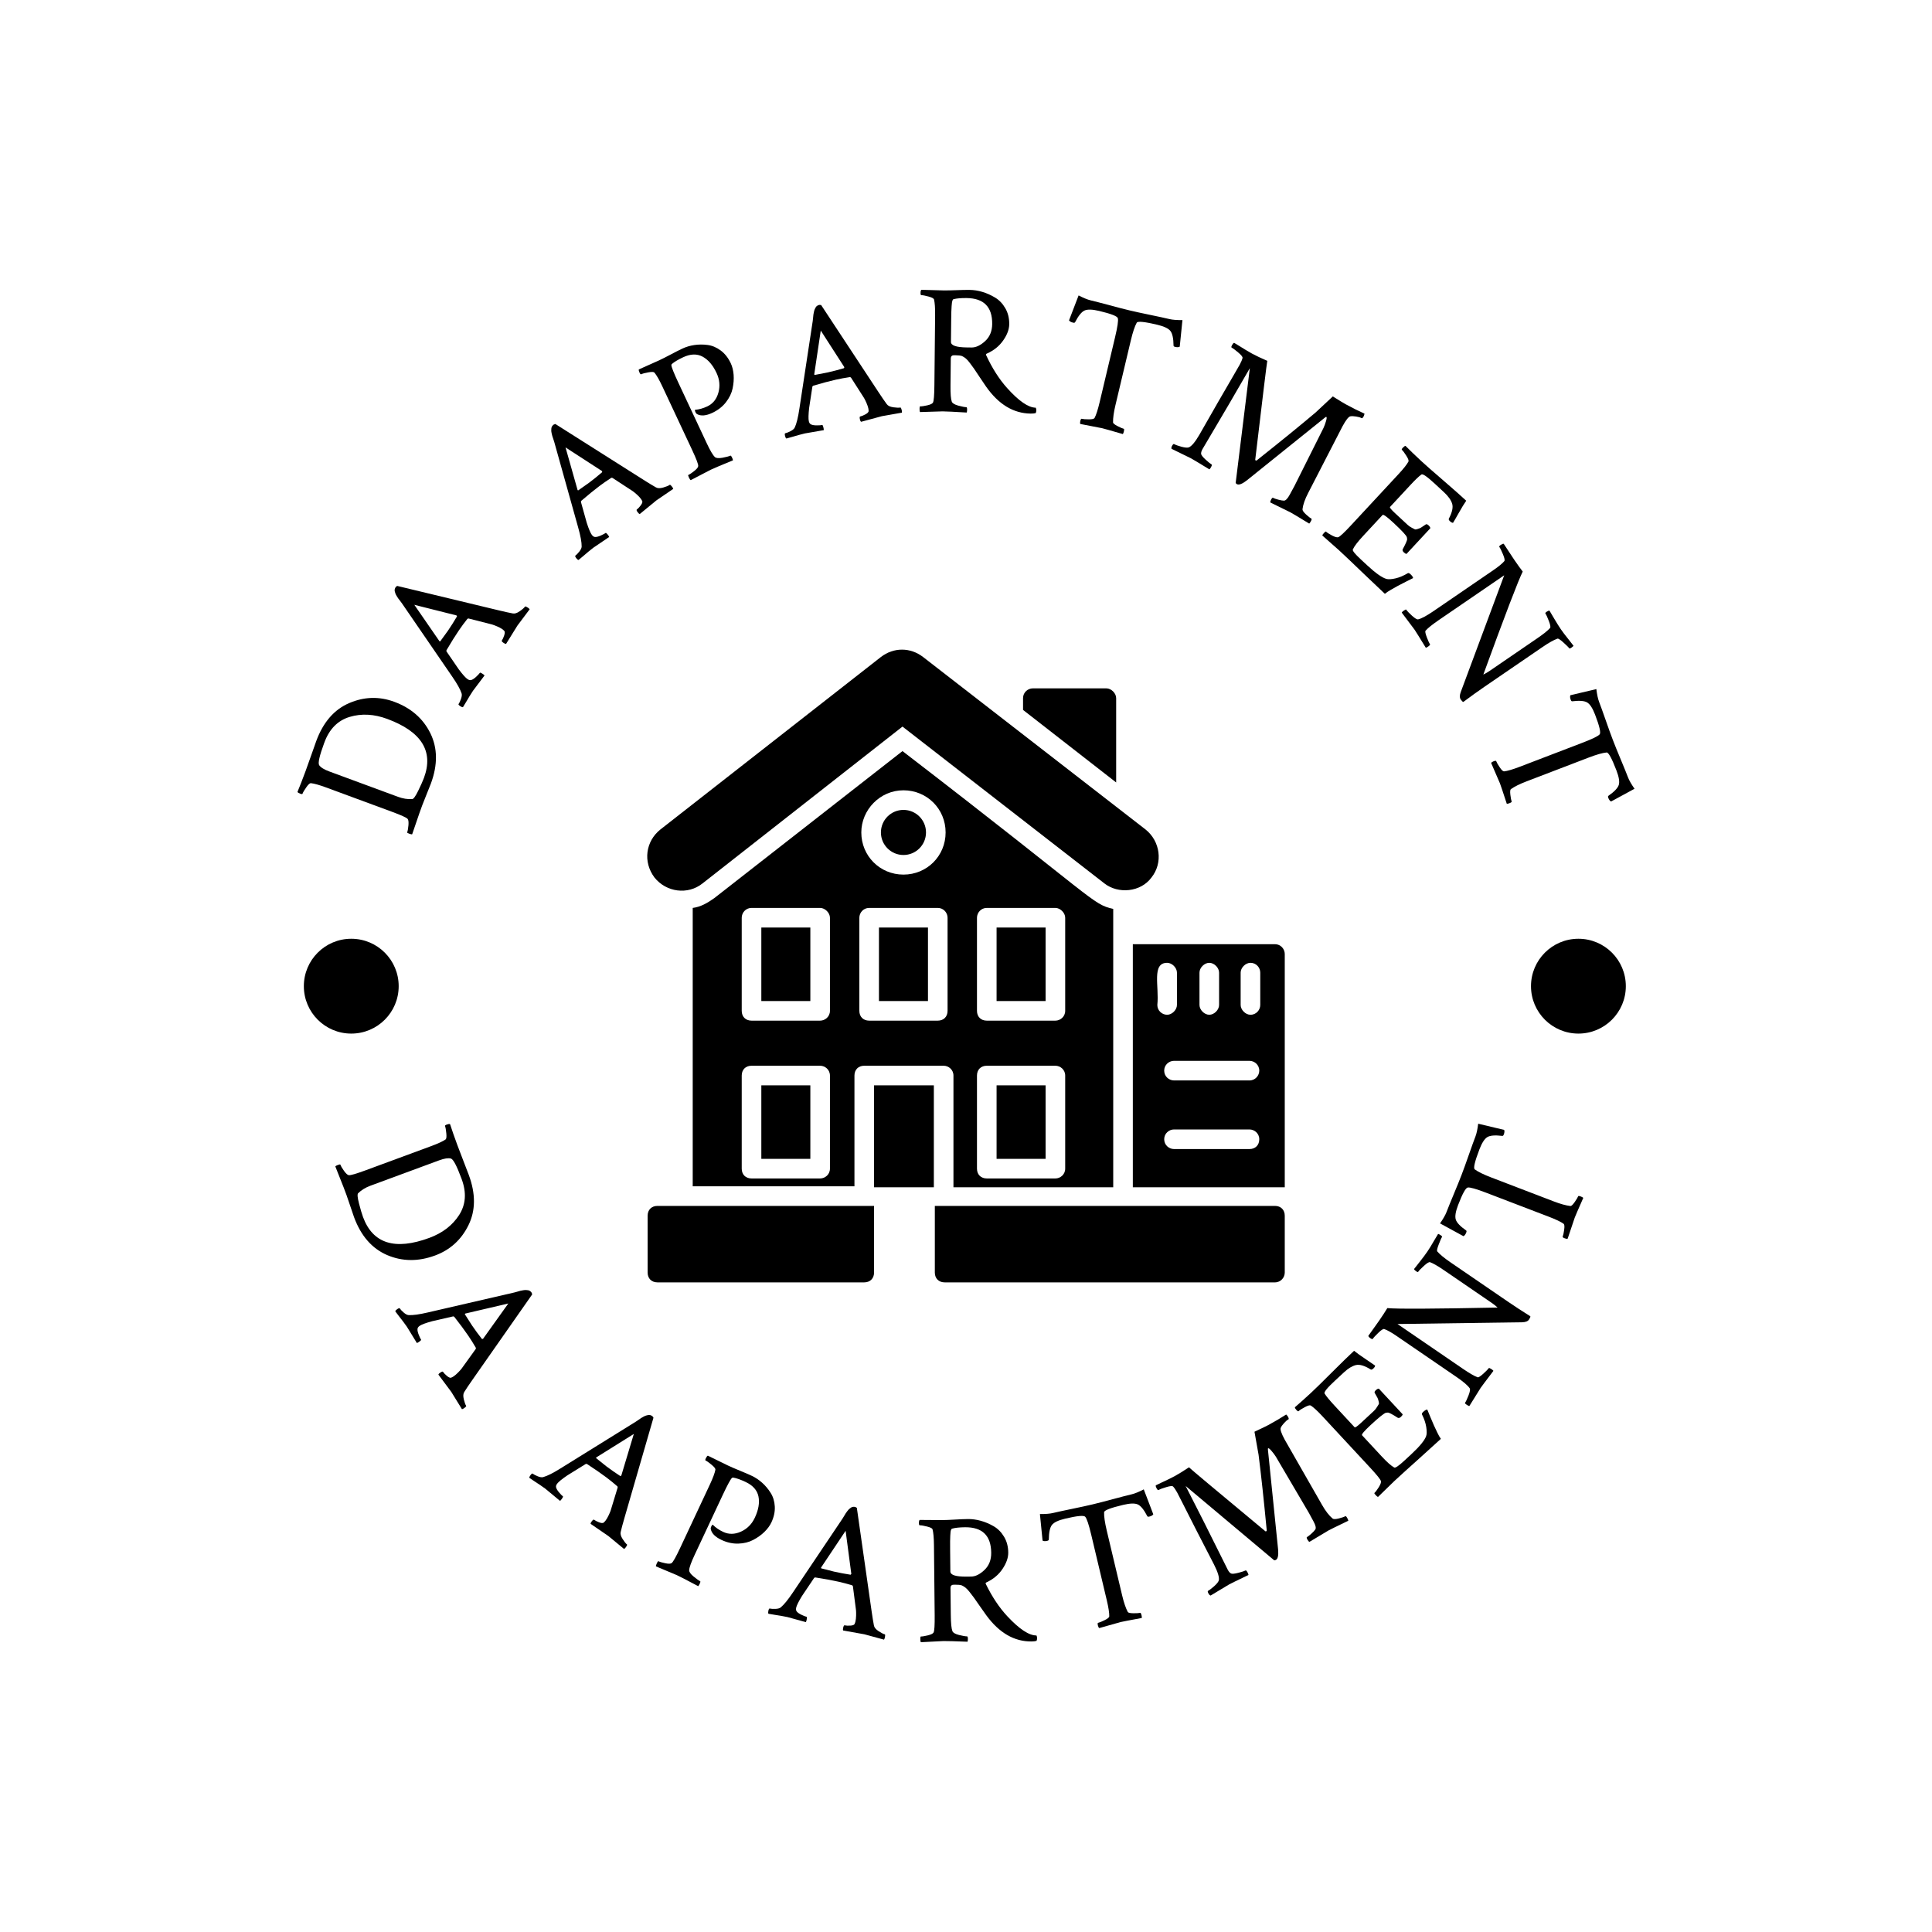 <svg xmlns="http://www.w3.org/2000/svg" version="1.1" xmlns:xlink="http://www.w3.org/1999/xlink" xmlns:svgjs="http://svgjs.com/svgjs" width="1000" height="1000"><rect width="100%" height="100%" fill="#808080" stroke="none"/><rect width="1000" height="1000" rx="500" ry="500" fill="#555555"></rect><g transform="matrix(1,0,0,1,0,0)"><svg xmlns="http://www.w3.org/2000/svg" version="1.1" xmlns:xlink="http://www.w3.org/1999/xlink" xmlns:svgjs="http://svgjs.com/svgjs" width="1000" height="1000"><svg xmlns="http://www.w3.org/2000/svg" version="1.1" xmlns:xlink="http://www.w3.org/1999/xlink" xmlns:svgjs="http://svgjs.dev/svgjs" width="1000" height="1000" viewBox="0 0 1000 1000"><rect width="1000" height="1000" fill="#ffffff"></rect><g transform="matrix(0.7,0,0,0.7,150,150)"><svg viewBox="0 0 280 280" data-background-color="#ffffff" preserveAspectRatio="xMidYMid meet" height="1000" width="1000" xmlns="http://www.w3.org/2000/svg" xmlns:xlink="http://www.w3.org/1999/xlink"><g id="tight-bounds" transform="matrix(1,0,0,1,0,0)"><svg viewBox="0 0 280 280" height="280" width="280"><g><svg viewBox="0 0 280 280" height="280" width="280"><g><svg viewBox="0 0 280 280" height="280" width="280"><g id="textblocktransform"><svg viewBox="0 0 280 280" height="280" width="280" id="textblock"><g><svg viewBox="0 0 280 280" height="280" width="280"><g transform="matrix(1,0,0,1,74.003,74.501)"><svg viewBox="0 0 131.993 130.998" height="130.998" width="131.993"><g><svg xmlns="http://www.w3.org/2000/svg" xmlns:xlink="http://www.w3.org/1999/xlink" version="1.1" x="0" y="0" viewBox="0.46 0.75 65.04 64.55" enable-background="new 0 0 66 66" xml:space="preserve" height="130.998" width="131.993" class="icon-o-0" data-fill-palette-color="accent" id="o-0"><g fill="#3a6328" data-fill-palette-color="accent"><g fill="#3a6328" data-fill-palette-color="accent"><path d="M51.9 24c1.2-1.5 0.9-3.7-0.6-4.9L28.6 1.5c-1.3-1-3-1-4.3 0L1.8 19.1c-1.5 1.2-1.8 3.3-0.6 4.9 1.2 1.5 3.4 1.8 4.9 0.6l20.4-16 20.6 16C48.5 25.7 50.8 25.5 51.9 24z" fill="#000000" data-fill-palette-color="accent"></path></g><g fill="#3a6328" data-fill-palette-color="accent"><path d="M22.6 65.3c0.6 0 1-0.4 1-1v-6.8H1.5c-0.6 0-1 0.4-1 1v5.8c0 0.6 0.4 1 1 1H22.6z" fill="#000000" data-fill-palette-color="accent"></path></g><g fill="#3a6328" data-fill-palette-color="accent"><path d="M65.5 64.3v-5.8c0-0.6-0.4-1-1-1H29.8v6.8c0 0.6 0.4 1 1 1h33.7C65.1 65.3 65.5 64.8 65.5 64.3z" fill="#000000" data-fill-palette-color="accent"></path></g><g fill="#3a6328" data-fill-palette-color="accent"><rect x="36.1" y="45.2" width="5" height="7.5" fill="#000000" data-fill-palette-color="accent"></rect></g><g fill="#3a6328" data-fill-palette-color="accent"><rect x="12.1" y="45.2" width="5" height="7.5" fill="#000000" data-fill-palette-color="accent"></rect></g><g fill="#3a6328" data-fill-palette-color="accent"><rect x="24.1" y="29.1" width="5" height="7.5" fill="#000000" data-fill-palette-color="accent"></rect></g><g fill="#3a6328" data-fill-palette-color="accent"><path d="M48 55.6V27.2c-2.2-0.5-1.6-0.8-21.5-16.1l-19.2 15c-0.7 0.5-1.4 0.9-2.2 1v28.4h16.5V44.2c0-0.6 0.4-1 1-1h8.1c0.5 0 1 0.4 1 1v11.4H48zM19.1 53.7c0 0.6-0.5 1-1 1h-7c-0.6 0-1-0.4-1-1v-9.5c0-0.6 0.4-1 1-1h7c0.5 0 1 0.4 1 1V53.7zM19.1 37.6c0 0.6-0.5 1-1 1h-7c-0.6 0-1-0.4-1-1v-9.5c0-0.5 0.4-1 1-1h7c0.5 0 1 0.5 1 1V37.6zM26.6 15.1c2.4 0 4.3 1.9 4.3 4.3 0 2.4-1.9 4.3-4.3 4.3s-4.3-1.9-4.3-4.3C22.3 17.1 24.2 15.1 26.6 15.1zM31.1 37.6c0 0.6-0.4 1-1 1h-7c-0.6 0-1-0.4-1-1v-9.5c0-0.5 0.4-1 1-1h7c0.6 0 1 0.5 1 1V37.6zM34.1 28.1c0-0.5 0.4-1 1-1h7c0.5 0 1 0.5 1 1v9.5c0 0.6-0.5 1-1 1h-7c-0.6 0-1-0.4-1-1V28.1zM34.1 44.2c0-0.6 0.4-1 1-1h7c0.5 0 1 0.4 1 1v9.5c0 0.6-0.5 1-1 1h-7c-0.6 0-1-0.4-1-1V44.2z" fill="#000000" data-fill-palette-color="accent"></path></g><g fill="#3a6328" data-fill-palette-color="accent"><rect x="23.6" y="45.2" width="6.1" height="10.4" fill="#000000" data-fill-palette-color="accent"></rect></g><g fill="#3a6328" data-fill-palette-color="accent"><circle cx="26.6" cy="19.4" r="2.3" fill="#000000" data-fill-palette-color="accent"></circle></g><g fill="#3a6328" data-fill-palette-color="accent"><rect x="12.1" y="29.1" width="5" height="7.5" fill="#000000" data-fill-palette-color="accent"></rect></g><g fill="#3a6328" data-fill-palette-color="accent"><rect x="36.1" y="29.1" width="5" height="7.5" fill="#000000" data-fill-palette-color="accent"></rect></g><g fill="#3a6328" data-fill-palette-color="accent"><path d="M38.8 5.7v1.2l9.5 7.4V5.7c0-0.5-0.5-1-1-1h-7.5C39.3 4.7 38.8 5.1 38.8 5.7z" fill="#000000" data-fill-palette-color="accent"></path></g><g fill="#3a6328" data-fill-palette-color="accent"><path d="M64.5 30.8H50v24.8h15.5V31.8C65.5 31.3 65.1 30.8 64.5 30.8zM56.8 33.7c0-0.5 0.5-1 1-1 0.5 0 1 0.5 1 1V37c0 0.5-0.5 1-1 1-0.5 0-1-0.5-1-1V33.7zM52.5 37c0.2-1.9-0.6-4.3 1-4.3 0.5 0 1 0.5 1 1V37c0 0.5-0.5 1-1 1C53 38 52.5 37.6 52.5 37zM61.9 51.7h-7.7c-0.5 0-1-0.4-1-1 0-0.6 0.5-1 1-1h7.7c0.5 0 1 0.4 1 1C62.9 51.3 62.5 51.7 61.9 51.7zM61.9 44.7h-7.7c-0.5 0-1-0.4-1-1 0-0.6 0.5-1 1-1h7.7c0.5 0 1 0.4 1 1C62.9 44.2 62.5 44.7 61.9 44.7zM63 37c0 0.5-0.4 1-1 1-0.5 0-1-0.5-1-1v-3.3c0-0.5 0.5-1 1-1 0.6 0 1 0.5 1 1V37z" fill="#000000" data-fill-palette-color="accent"></path></g></g></svg></g></svg></g><g><path d="M3.247 99.697v0c0.335-0.908 0.748-2.067 1.24-3.475 0.491-1.409 0.822-2.344 0.992-2.804v0c1.441-3.903 3.714-6.521 6.821-7.853 3.098-1.328 6.205-1.418 9.319-0.269v0c3.474 1.282 5.969 3.453 7.484 6.513 1.506 3.063 1.543 6.534 0.112 10.412v0c-0.107 0.29-0.446 1.139-1.016 2.548-0.576 1.406-1.029 2.594-1.357 3.561v0l-1.502 4.389c-0.095 0.044-0.287 0.012-0.578-0.095v0c-0.334-0.123-0.488-0.22-0.462-0.289v0c0.116-0.315 0.205-0.809 0.267-1.481 0.055-0.674-0.002-1.111-0.172-1.31v0c-0.23-0.271-1.325-0.768-3.286-1.492v0l-13.582-5.013c-1.419-0.524-2.48-0.822-3.184-0.895v0c-0.223 0.004-0.535 0.293-0.933 0.87-0.403 0.568-0.663 1.009-0.779 1.324v0c-0.035 0.095-0.194 0.09-0.478-0.015v0c-0.315-0.116-0.503-0.239-0.563-0.369v0c0.511-1.23 1.064-2.649 1.657-4.257zM8.172 99.72v0l14.234 5.254c1.003 0.37 1.98 0.527 2.933 0.469v0c0.275-0.006 0.69-0.58 1.247-1.721 0.557-1.141 0.956-2.037 1.196-2.686v0c2.032-5.505-0.512-9.571-7.631-12.198v0c-2.73-1.008-5.32-1.143-7.77-0.406-2.452 0.743-4.191 2.505-5.218 5.285v0l-0.066 0.18c-0.954 2.585-1.292 4.094-1.015 4.525v0c0.315 0.467 1.011 0.9 2.09 1.298z" fill="#000000" data-fill-palette-color="primary"></path><path d="M21.942 61.528l0.284-0.221 21.027 5.058c1.252 0.3 2.221 0.513 2.908 0.639v0c0.404 0.088 0.885-0.064 1.445-0.455 0.56-0.391 0.924-0.712 1.094-0.962v0c0.057-0.083 0.285 0.011 0.685 0.284v0c0.089 0.061 0.181 0.152 0.277 0.274v0c-1.544 2.039-2.388 3.163-2.531 3.374v0c-0.015 0.022-0.797 1.283-2.346 3.782v0c-0.14 0.027-0.337-0.055-0.59-0.243-0.259-0.193-0.36-0.331-0.304-0.415v0c0.174-0.255 0.337-0.608 0.489-1.057 0.152-0.45 0.167-0.764 0.046-0.945v0c-0.146-0.156-0.302-0.291-0.468-0.405v0c-0.272-0.185-0.619-0.369-1.04-0.55-0.416-0.178-0.752-0.305-1.009-0.382v0l-0.435-0.114-4.46-1.136c-0.131 0.001-0.217 0.031-0.258 0.093v0c-0.625 0.786-1.203 1.568-1.732 2.345v0c-0.749 1.1-1.611 2.477-2.584 4.132v0l-0.017 0.221 2.557 3.731c0.809 1.08 1.414 1.757 1.814 2.029v0c0.3 0.204 0.57 0.262 0.809 0.173v0c0.279-0.087 0.609-0.309 0.991-0.666 0.382-0.358 0.637-0.631 0.767-0.82v0c0.042-0.061 0.194-0.01 0.457 0.153 0.258 0.159 0.426 0.294 0.504 0.405v0c-1.544 2.039-2.339 3.091-2.384 3.158v0c-0.288 0.422-0.528 0.799-0.721 1.13-0.194 0.332-0.412 0.7-0.655 1.104-0.243 0.404-0.479 0.792-0.708 1.164v0c-0.14 0.027-0.327-0.04-0.56-0.198v0c-0.294-0.201-0.413-0.343-0.356-0.426v0c0.174-0.255 0.345-0.619 0.511-1.091 0.167-0.472 0.207-0.847 0.121-1.126v0c-0.269-0.834-0.924-2.004-1.964-3.51v0l-10.393-15.147c-0.075-0.116-0.205-0.29-0.389-0.522-0.18-0.237-0.315-0.414-0.406-0.532-0.086-0.124-0.19-0.288-0.311-0.493-0.121-0.204-0.203-0.37-0.246-0.497-0.042-0.118-0.083-0.26-0.125-0.427-0.041-0.166-0.041-0.321 0-0.464 0.035-0.147 0.104-0.295 0.206-0.445zM31.153 72.771v0c0.794-1.069 1.327-1.804 1.599-2.204v0c0.632-0.928 1.254-1.911 1.865-2.951v0l-0.096-0.199-8.739-2.198 5.2 7.533c0.083 0.057 0.14 0.063 0.171 0.019z" fill="#000000" data-fill-palette-color="primary"></path><path d="M54.644 27.902l0.341-0.117 18.269 11.574c1.088 0.688 1.936 1.202 2.546 1.543v0c0.354 0.214 0.858 0.225 1.514 0.036 0.656-0.19 1.105-0.376 1.347-0.557v0c0.081-0.061 0.266 0.103 0.556 0.489v0c0.065 0.086 0.122 0.202 0.174 0.349v0c-2.119 1.431-3.281 2.224-3.485 2.377v0c-0.021 0.016-1.168 0.957-3.441 2.823v0c-0.141-0.02-0.301-0.161-0.48-0.422-0.183-0.266-0.234-0.429-0.153-0.49v0c0.247-0.186 0.515-0.467 0.804-0.843 0.289-0.377 0.405-0.67 0.348-0.879v0c-0.087-0.195-0.192-0.373-0.313-0.534v0c-0.198-0.263-0.467-0.549-0.807-0.857-0.336-0.302-0.613-0.531-0.831-0.687v0l-0.375-0.248-3.854-2.515c-0.124-0.042-0.215-0.04-0.275 0.005v0c-0.845 0.542-1.644 1.096-2.396 1.66v0c-1.064 0.799-2.324 1.825-3.78 3.077v0l-0.086 0.204 1.216 4.356c0.417 1.284 0.771 2.119 1.062 2.506v0c0.218 0.29 0.455 0.432 0.709 0.425v0c0.292 0.008 0.676-0.096 1.154-0.311 0.477-0.215 0.807-0.392 0.989-0.528v0c0.059-0.044 0.187 0.053 0.384 0.292 0.192 0.234 0.308 0.416 0.347 0.546v0c-2.119 1.431-3.211 2.171-3.276 2.22v0c-0.409 0.307-0.758 0.586-1.048 0.837-0.29 0.252-0.615 0.529-0.975 0.833-0.36 0.304-0.709 0.595-1.047 0.874v0c-0.141-0.02-0.296-0.143-0.465-0.369v0c-0.214-0.285-0.28-0.458-0.2-0.518v0c0.247-0.186 0.526-0.475 0.836-0.868 0.31-0.393 0.469-0.735 0.477-1.026v0c0.014-0.876-0.228-2.195-0.725-3.956v0l-4.949-17.691c-0.034-0.134-0.1-0.341-0.199-0.619-0.094-0.282-0.165-0.494-0.212-0.635-0.042-0.145-0.087-0.334-0.136-0.567-0.049-0.233-0.073-0.416-0.073-0.55-0.001-0.125 0.005-0.273 0.02-0.444 0.015-0.171 0.064-0.317 0.149-0.44 0.081-0.128 0.193-0.246 0.339-0.355zM59.733 41.517v0c1.097-0.756 1.838-1.279 2.226-1.57v0c0.898-0.674 1.803-1.404 2.717-2.191v0l-0.026-0.22-7.562-4.9 2.49 8.808c0.061 0.081 0.112 0.105 0.155 0.073z" fill="#000000" data-fill-palette-color="primary"></path><path d="M72.265 16.486l4.197-1.878c0.694-0.325 1.504-0.735 2.431-1.228 0.927-0.494 1.725-0.897 2.394-1.212v0c0.761-0.357 1.582-0.6 2.463-0.731 0.887-0.134 1.802-0.139 2.743-0.016 0.947 0.12 1.853 0.501 2.717 1.142 0.865 0.641 1.562 1.528 2.093 2.66v0c0.314 0.669 0.509 1.458 0.585 2.365 0.07 0.91-0.001 1.86-0.212 2.849-0.211 0.99-0.675 1.942-1.389 2.856-0.715 0.914-1.65 1.642-2.807 2.184v0c-1.296 0.608-2.34 0.7-3.132 0.277v0c-0.208-0.095-0.366-0.345-0.473-0.747v0c-0.018-0.103-0.002-0.155 0.049-0.157v0c0.814-0.07 1.649-0.305 2.508-0.707v0c1.156-0.542 1.925-1.492 2.305-2.851 0.377-1.365 0.252-2.716-0.376-4.055v0c-0.77-1.643-1.74-2.777-2.908-3.402-1.166-0.619-2.501-0.576-4.004 0.128v0c-1.041 0.488-1.813 0.946-2.317 1.376v0c-0.104 0.079-0.145 0.205-0.122 0.38 0.026 0.166 0.152 0.538 0.377 1.115 0.223 0.571 0.594 1.41 1.114 2.517v0l5.802 12.379c0.727 1.552 1.294 2.515 1.699 2.889v0c0.255 0.244 0.78 0.295 1.575 0.153 0.792-0.148 1.336-0.292 1.634-0.433v0c0.091-0.043 0.213 0.097 0.364 0.42v0c0.1 0.213 0.16 0.396 0.18 0.55v0c-2.367 0.968-3.897 1.615-4.591 1.941v0l-4.154 2.159c-0.098-0.036-0.229-0.227-0.392-0.574v0c-0.14-0.298-0.176-0.463-0.109-0.494v0c0.323-0.151 0.74-0.432 1.253-0.844 0.513-0.411 0.778-0.747 0.797-1.008v0c0.033-0.357-0.394-1.482-1.282-3.374v0l-6.144-13.109c-0.642-1.369-1.19-2.326-1.646-2.87v0c-0.155-0.157-0.577-0.171-1.266-0.041-0.686 0.121-1.181 0.253-1.485 0.395v0c-0.091 0.043-0.201-0.073-0.329-0.346v0c-0.143-0.304-0.19-0.523-0.142-0.658z" fill="#000000" data-fill-palette-color="primary"></path><path d="M109.648 3.122l0.359 0.033 11.897 18.061c0.709 1.074 1.271 1.892 1.686 2.453v0c0.235 0.34 0.69 0.558 1.366 0.655 0.676 0.097 1.162 0.112 1.456 0.046v0c0.098-0.022 0.2 0.203 0.307 0.675v0c0.024 0.105 0.028 0.235 0.014 0.389v0c-2.52 0.434-3.905 0.678-4.154 0.734v0c-0.026 0.006-1.458 0.392-4.296 1.159v0c-0.12-0.076-0.209-0.27-0.265-0.581-0.057-0.318-0.037-0.488 0.062-0.51v0c0.302-0.068 0.662-0.214 1.079-0.438 0.418-0.225 0.644-0.444 0.679-0.658v0c0-0.214-0.021-0.419-0.065-0.616v0c-0.072-0.321-0.2-0.692-0.384-1.113-0.182-0.414-0.341-0.736-0.475-0.968v0l-0.24-0.38-2.48-3.877c-0.096-0.089-0.18-0.125-0.252-0.109v0c-0.993 0.147-1.949 0.323-2.867 0.529v0c-1.299 0.291-2.869 0.708-4.71 1.251v0l-0.163 0.15-0.682 4.472c-0.147 1.342-0.168 2.249-0.063 2.721v0c0.079 0.354 0.237 0.581 0.473 0.679v0c0.263 0.127 0.656 0.191 1.179 0.191 0.523 0 0.897-0.025 1.12-0.076v0c0.072-0.016 0.149 0.125 0.229 0.424 0.079 0.292 0.11 0.506 0.092 0.641v0c-2.52 0.434-3.82 0.659-3.899 0.677v0c-0.498 0.112-0.932 0.222-1.299 0.332-0.368 0.11-0.779 0.229-1.232 0.359-0.453 0.129-0.891 0.251-1.313 0.366v0c-0.12-0.076-0.211-0.252-0.273-0.528v0c-0.078-0.348-0.068-0.532 0.031-0.554v0c0.302-0.068 0.675-0.217 1.119-0.447 0.444-0.23 0.73-0.477 0.857-0.74v0c0.373-0.793 0.695-2.095 0.965-3.904v0l2.761-18.162c0.025-0.136 0.049-0.352 0.072-0.646 0.03-0.296 0.053-0.518 0.068-0.666 0.022-0.149 0.058-0.34 0.109-0.572 0.051-0.232 0.105-0.409 0.16-0.532 0.05-0.115 0.117-0.247 0.201-0.396 0.084-0.15 0.189-0.263 0.316-0.34 0.126-0.083 0.278-0.145 0.455-0.184zM108.691 17.625v0c1.31-0.238 2.202-0.41 2.674-0.516v0c1.095-0.245 2.221-0.539 3.378-0.881v0l0.066-0.211-4.879-7.576-1.35 9.054c0.022 0.098 0.059 0.142 0.111 0.13z" fill="#000000" data-fill-palette-color="primary"></path><path d="M140.114 1.709v0c-1.149-0.012-2.044 0.066-2.685 0.235v0c-0.101 0.026-0.183 0.122-0.244 0.29-0.069 0.161-0.123 0.543-0.164 1.147-0.046 0.598-0.076 1.522-0.088 2.772v0l-0.048 4.638c-0.008 0.739 1.098 1.12 3.315 1.143v0l0.958 0.01c0.894 0.009 1.826-0.428 2.796-1.313 0.964-0.884 1.453-2.065 1.468-3.544v0c0.036-3.549-1.733-5.341-5.308-5.378zM140.746 0.022v0c0.867 0.009 1.746 0.146 2.638 0.41 0.891 0.265 1.771 0.657 2.639 1.177 0.862 0.52 1.567 1.256 2.115 2.209 0.555 0.953 0.826 2.055 0.813 3.306v0c-0.011 1.069-0.426 2.187-1.245 3.354-0.812 1.168-1.913 2.064-3.304 2.689v0c-0.256 0.098-0.332 0.225-0.226 0.38v0c1.249 2.695 2.691 4.955 4.327 6.78v0c2.426 2.707 4.405 4.068 5.936 4.084v0c0.079 0.155 0.118 0.337 0.116 0.546v0c-0.002 0.229-0.045 0.42-0.127 0.573v0c-0.283 0.071-0.626 0.104-1.03 0.1v0c-3.576-0.037-6.662-1.907-9.258-5.61v0c-0.397-0.569-0.854-1.246-1.37-2.031-0.516-0.778-0.894-1.343-1.132-1.695-0.238-0.345-0.517-0.725-0.836-1.138-0.312-0.413-0.587-0.722-0.827-0.926-0.247-0.204-0.507-0.372-0.781-0.502v0c-0.281-0.11-0.754-0.169-1.42-0.176v0c-0.202-0.002-0.356 0.003-0.464 0.016-0.101 0.012-0.202 0.069-0.304 0.168-0.102 0.106-0.154 0.261-0.156 0.462v0l-0.058 5.625c-0.018 1.714 0.072 2.827 0.268 3.341v0c0.124 0.331 0.575 0.604 1.353 0.82 0.778 0.21 1.331 0.316 1.66 0.32v0c0.108 0.001 0.159 0.18 0.156 0.536v0c-0.002 0.235-0.031 0.426-0.087 0.573v0c-2.553-0.154-4.212-0.235-4.978-0.242v0l-4.669 0.143c-0.08-0.075-0.118-0.304-0.114-0.687v0c0.003-0.329 0.045-0.494 0.126-0.492v0c0.356 0.004 0.854-0.069 1.494-0.217 0.64-0.148 1.025-0.336 1.155-0.563v0c0.178-0.307 0.278-1.506 0.299-3.596v0l0.149-14.477c0.016-1.512-0.061-2.612-0.228-3.299v0c-0.079-0.209-0.453-0.405-1.123-0.586-0.677-0.188-1.18-0.284-1.51-0.288v0c-0.108-0.001-0.16-0.153-0.156-0.455v0c0.003-0.336 0.059-0.554 0.168-0.654v0l4.596 0.128c0.759 0.008 1.664-0.01 2.713-0.053 1.049-0.043 1.943-0.061 2.682-0.053z" fill="#000000" data-fill-palette-color="primary"></path><path d="M169.73 3.199c1.694 0.458 3.088 0.816 4.179 1.076 1.092 0.259 2.501 0.566 4.227 0.921 1.726 0.355 3.063 0.644 4.011 0.87v0c0.621 0.148 1.51 0.217 2.665 0.208v0l-0.558 5.494c-0.218 0.135-0.537 0.152-0.956 0.053v0c-0.222-0.053-0.332-0.144-0.328-0.275v0c-0.016-1.475-0.23-2.479-0.642-3.013-0.412-0.533-1.328-0.968-2.747-1.305v0c-2.629-0.624-4.04-0.763-4.233-0.415v0c-0.412 0.745-0.818 1.961-1.219 3.649v0l-3.196 13.458c-0.342 1.439-0.505 2.619-0.489 3.541v0c0.01 0.189 0.32 0.442 0.928 0.76 0.61 0.311 1.039 0.496 1.288 0.554v0c0.098 0.023 0.103 0.221 0.015 0.594v0c-0.048 0.203-0.115 0.37-0.202 0.501v0c-2.455-0.714-3.883-1.119-4.282-1.213v0c-0.124-0.03-1.63-0.321-4.517-0.876v0c-0.075-0.121-0.08-0.319-0.014-0.594v0c0.082-0.347 0.173-0.508 0.27-0.485v0c0.327 0.078 0.825 0.117 1.496 0.117 0.668 0.007 1.063-0.083 1.183-0.269v0c0.335-0.625 0.686-1.709 1.052-3.252v0l3.203-13.488c0.514-2.165 0.704-3.473 0.57-3.926v0c-0.108-0.419-1.404-0.924-3.889-1.514v0c-1.413-0.335-2.423-0.358-3.031-0.067-0.608 0.291-1.251 1.092-1.928 2.402v0c-0.056 0.118-0.195 0.151-0.417 0.098v0c-0.425-0.101-0.705-0.261-0.839-0.48v0l1.981-5.156c1.028 0.527 1.853 0.865 2.474 1.013v0c0.942 0.224 2.256 0.564 3.945 1.019z" fill="#000000" data-fill-palette-color="primary"></path><path d="M199.187 13.192v0c0.833 0.452 1.897 0.958 3.192 1.516v0c-0.12 0.6-0.952 7.426-2.496 20.478v0c-0.002 0.06 0.032 0.109 0.103 0.148v0c0.089 0.048 0.169 0.034 0.241-0.042v0c5.001-3.968 9.059-7.271 12.174-9.908v0c0 0 1.18-1.103 3.541-3.308v0c1.387 0.868 2.296 1.419 2.728 1.654v0c1.388 0.754 2.667 1.391 3.837 1.912v0c-0.044 0.236-0.103 0.422-0.177 0.558v0c-0.17 0.313-0.311 0.439-0.423 0.378v0l-0.062-0.034c-0.248-0.135-0.613-0.237-1.095-0.308-0.485-0.08-0.871-0.094-1.158-0.043v0c-0.375 0.056-0.917 0.737-1.626 2.042v0c-0.193 0.354-2.566 4.962-7.12 13.824v0c-0.673 1.294-1.066 2.419-1.179 3.375v0c-0.021 0.249 0.222 0.606 0.726 1.072 0.502 0.456 0.877 0.752 1.125 0.886v0c0.089 0.048 0.048 0.229-0.122 0.542v0c-0.112 0.207-0.224 0.364-0.337 0.471v0c-2.183-1.331-3.488-2.113-3.913-2.343v0c-0.112-0.061-1.489-0.736-4.131-2.027v0c-0.04-0.137 0.011-0.338 0.156-0.603v0c0.16-0.295 0.285-0.419 0.374-0.371v0c0.224 0.122 0.597 0.252 1.119 0.39 0.522 0.138 0.913 0.205 1.175 0.202v0c0.349-0.009 0.744-0.418 1.183-1.227v0l0.972-1.79 6.036-12.061c0.172-0.373 0.338-0.826 0.497-1.359 0.163-0.539 0.188-0.839 0.076-0.9v0c-0.047-0.026-0.147 0.024-0.299 0.148v0l-16.173 13.002c-0.951 0.738-1.631 0.996-2.038 0.775v0c-0.065-0.035-0.153-0.113-0.263-0.235v0l2.933-23.774c-1.215 2.124-2.624 4.556-4.227 7.295-1.6 2.734-2.926 4.985-3.978 6.754-1.044 1.766-1.578 2.673-1.604 2.72v0c-0.218 0.402-0.309 0.731-0.273 0.987 0.04 0.251 0.355 0.648 0.948 1.192 0.589 0.534 0.996 0.862 1.221 0.984v0c0.095 0.051 0.05 0.245-0.133 0.582v0c-0.099 0.183-0.208 0.327-0.326 0.431v0c-2.183-1.331-3.455-2.095-3.815-2.29v0c-0.041-0.022-1.383-0.679-4.025-1.969v0c-0.051-0.173-0.016-0.372 0.106-0.596v0c0.17-0.313 0.311-0.439 0.423-0.378v0c0.313 0.17 0.815 0.351 1.506 0.543 0.7 0.189 1.205 0.238 1.516 0.146v0c0.582-0.212 1.316-1.079 2.204-2.6v0c1.309-2.31 2.608-4.584 3.9-6.82 1.285-2.239 2.301-3.99 3.047-5.251 0.741-1.265 1.209-2.078 1.405-2.438v0c0.305-0.561 0.504-1.034 0.599-1.419v0c0.034-0.218-0.258-0.588-0.878-1.108-0.617-0.526-1.082-0.874-1.395-1.044v0c-0.089-0.048-0.048-0.229 0.122-0.542v0c0.135-0.248 0.27-0.392 0.407-0.433v0c0.371 0.232 0.779 0.481 1.225 0.746 0.448 0.274 0.857 0.527 1.228 0.759 0.371 0.232 0.778 0.469 1.221 0.709z" fill="#000000" data-fill-palette-color="primary"></path><path d="M234.288 35.483v0c0.837 0.777 2.332 2.091 4.484 3.942 2.147 1.856 3.746 3.27 4.796 4.245v0c-0.429 0.61-0.949 1.462-1.56 2.555-0.611 1.083-1.002 1.757-1.173 2.019v0c-0.18 0.007-0.391-0.102-0.633-0.326-0.246-0.229-0.318-0.419-0.214-0.569v0c0.675-1.29 0.896-2.314 0.663-3.071-0.242-0.757-0.802-1.542-1.679-2.356v0l-1.884-1.749c-1.611-1.495-2.546-2.138-2.804-1.929v0c-0.51 0.361-1.286 1.104-2.328 2.227v0l-4.17 4.493c-0.105 0.113 0.244 0.543 1.046 1.288v0l1.486 1.378c0.527 0.489 0.906 0.841 1.138 1.057 0.236 0.219 0.52 0.413 0.849 0.582 0.334 0.164 0.545 0.272 0.633 0.325 0.097 0.053 0.31 0.022 0.638-0.095 0.329-0.107 0.551-0.204 0.667-0.288 0.116-0.085 0.429-0.294 0.94-0.628v0c0.139-0.11 0.338-0.044 0.599 0.199v0c0.227 0.21 0.343 0.406 0.35 0.586v0l-4.924 5.306c-0.142 0.005-0.327-0.097-0.554-0.307v0c-0.241-0.224-0.323-0.437-0.245-0.641v0c0.343-0.626 0.584-1.109 0.724-1.446 0.14-0.338 0.208-0.555 0.204-0.65-0.003-0.085-0.025-0.22-0.065-0.404v0c-0.104-0.372-1.028-1.367-2.772-2.986v0c-1.345-1.248-2.095-1.789-2.251-1.621v0l-4.039 4.353c-1.129 1.217-1.837 2.147-2.122 2.79v0c-0.12 0.237 0.429 0.921 1.646 2.05v0l1.352 1.255c1.739 1.614 3.065 2.547 3.978 2.798v0c0.418 0.113 1.042 0.073 1.872-0.12 0.82-0.192 1.665-0.55 2.535-1.071v0c0.135-0.076 0.316-0.009 0.543 0.2v0c0.355 0.329 0.538 0.601 0.551 0.815v0c-0.322 0.159-0.829 0.414-1.52 0.762-0.691 0.349-1.246 0.636-1.666 0.862-0.415 0.22-0.888 0.487-1.418 0.801-0.531 0.305-0.944 0.582-1.239 0.831v0c-0.956-0.887-2.447-2.303-4.474-4.249-2.023-1.951-3.689-3.534-5-4.75v0l-3.474-3.074c-0.004-0.104 0.106-0.277 0.33-0.519 0.229-0.246 0.37-0.344 0.424-0.294v0c0.246 0.229 0.668 0.501 1.265 0.816 0.601 0.311 1.026 0.425 1.275 0.345v0c0.338-0.108 1.219-0.928 2.641-2.459v0l9.849-10.612c1.029-1.108 1.712-1.973 2.05-2.594v0c0.083-0.208-0.065-0.606-0.444-1.197-0.369-0.59-0.677-1-0.923-1.228v0c-0.074-0.069-0.008-0.214 0.198-0.435v0c0.229-0.246 0.414-0.372 0.556-0.378v0c0.939 0.945 2.036 2 3.293 3.166z" fill="#000000" data-fill-palette-color="primary"></path><path d="M248.47 78.862l9.834-6.73c1.287-0.881 2.164-1.587 2.631-2.119v0c0.126-0.184 0.041-0.66-0.255-1.426-0.295-0.776-0.535-1.299-0.721-1.571v0c-0.057-0.083 0.034-0.206 0.272-0.369 0.244-0.167 0.436-0.237 0.576-0.212v0c0.164 0.287 0.502 0.858 1.014 1.714 0.506 0.859 0.955 1.574 1.346 2.145v0c0.376 0.549 0.882 1.217 1.518 2.003 0.63 0.79 0.997 1.26 1.099 1.41v0c-0.101 0.126-0.246 0.254-0.434 0.383v0c-0.25 0.171-0.403 0.215-0.46 0.131v0c-0.144-0.211-0.543-0.61-1.198-1.196-0.652-0.596-1.067-0.862-1.243-0.799v0c-0.772 0.276-1.81 0.86-3.113 1.753v0l-12.014 8.222c-1.303 0.892-2.756 1.935-4.358 3.129v0c-0.14-0.026-0.318-0.197-0.535-0.514v0c-0.247-0.361-0.245-0.875 0.007-1.543v0l8.995-24.165-13.495 9.236c-1.392 0.953-2.323 1.7-2.791 2.241v0c-0.118 0.138-0.029 0.594 0.265 1.37 0.3 0.772 0.522 1.263 0.667 1.474v0c0.042 0.061-0.061 0.184-0.309 0.37-0.242 0.182-0.431 0.287-0.566 0.314v0c-1.337-2.18-2.114-3.428-2.33-3.744v0l-2.647-3.527c0.019-0.103 0.156-0.241 0.412-0.417v0c0.294-0.201 0.462-0.271 0.503-0.21v0c0.205 0.3 0.611 0.726 1.218 1.28 0.616 0.555 1.04 0.799 1.27 0.731v0c0.693-0.165 1.756-0.737 3.187-1.716v0l12.422-8.502c1.032-0.706 1.773-1.319 2.223-1.839v0c0.126-0.184 0.034-0.646-0.277-1.386-0.309-0.749-0.565-1.271-0.766-1.565v0c-0.061-0.089 0.042-0.224 0.308-0.407 0.261-0.178 0.463-0.252 0.607-0.22v0c1.085 1.668 1.8 2.755 2.146 3.26v0c0.752 1.098 1.348 1.928 1.789 2.489v0c-0.896 1.761-3.615 8.868-8.158 21.319v0c0.402-0.186 0.856-0.451 1.361-0.797z" fill="#000000" data-fill-palette-color="primary"></path><path d="M272.446 89.115c0.577 1.657 1.067 3.01 1.468 4.059 0.401 1.048 0.942 2.385 1.622 4.01 0.68 1.625 1.194 2.893 1.543 3.803v0c0.228 0.596 0.672 1.369 1.331 2.319v0l-4.853 2.636c-0.234-0.105-0.428-0.358-0.582-0.76v0c-0.082-0.213-0.068-0.355 0.042-0.426v0c1.21-0.845 1.918-1.588 2.126-2.229 0.208-0.641 0.051-1.643-0.471-3.004v0c-0.966-2.523-1.648-3.767-2.044-3.73v0c-0.847 0.08-2.081 0.43-3.7 1.05v0l-12.917 4.948c-1.381 0.529-2.448 1.06-3.201 1.593v0c-0.15 0.115-0.185 0.513-0.104 1.194 0.087 0.679 0.177 1.138 0.268 1.377v0c0.036 0.094-0.125 0.21-0.483 0.347v0c-0.195 0.075-0.371 0.113-0.527 0.115v0c-0.794-2.431-1.265-3.838-1.412-4.22v0c-0.046-0.119-0.653-1.527-1.823-4.225v0c0.058-0.13 0.219-0.246 0.483-0.347v0c0.333-0.127 0.517-0.144 0.553-0.049v0c0.12 0.314 0.369 0.748 0.746 1.301 0.371 0.556 0.667 0.831 0.889 0.825v0c0.705-0.076 1.798-0.397 3.279-0.964v0l12.946-4.959c2.078-0.796 3.266-1.377 3.564-1.743v0c0.286-0.325-0.028-1.681-0.941-4.065v0c-0.519-1.356-1.07-2.203-1.654-2.541-0.583-0.338-1.607-0.417-3.071-0.238v0c-0.129 0.021-0.234-0.076-0.315-0.289v0c-0.156-0.408-0.182-0.729-0.078-0.964v0l5.376-1.271c0.144 1.147 0.33 2.018 0.558 2.615v0c0.346 0.904 0.807 2.181 1.382 3.832z" fill="#000000" data-fill-palette-color="primary"></path><path d="M34.683 177.054v0c0.335 0.908 0.774 2.057 1.316 3.448 0.542 1.391 0.898 2.316 1.067 2.776v0c1.441 3.903 1.413 7.37-0.083 10.402-1.492 3.022-3.796 5.109-6.911 6.258v0c-3.474 1.282-6.781 1.252-9.92-0.09-3.135-1.351-5.418-3.965-6.849-7.842v0c-0.107-0.29-0.401-1.156-0.884-2.597-0.475-1.444-0.903-2.64-1.281-3.589v0l-1.71-4.313c0.044-0.095 0.211-0.196 0.501-0.303v0c0.334-0.123 0.514-0.15 0.539-0.081v0c0.116 0.315 0.369 0.748 0.759 1.3 0.396 0.549 0.723 0.844 0.982 0.884v0c0.351 0.057 1.506-0.277 3.468-1v0l13.582-5.013c1.419-0.524 2.419-0.986 3.002-1.387v0c0.168-0.148 0.216-0.57 0.144-1.268-0.062-0.693-0.152-1.198-0.268-1.513v0c-0.035-0.095 0.09-0.194 0.373-0.299v0c0.315-0.116 0.538-0.145 0.668-0.085v0c0.41 1.267 0.912 2.705 1.505 4.312zM30.925 180.236v0l-14.235 5.254c-1.003 0.37-1.847 0.886-2.534 1.548v0c-0.205 0.183-0.148 0.889 0.169 2.119 0.318 1.23 0.596 2.169 0.836 2.818v0c2.032 5.505 6.607 6.943 13.726 4.316v0c2.73-1.008 4.787-2.587 6.172-4.738 1.382-2.158 1.559-4.627 0.533-7.408v0l-0.067-0.18c-0.954-2.585-1.677-3.952-2.169-4.1v0c-0.543-0.151-1.353-0.027-2.431 0.371z" fill="#000000" data-fill-palette-color="primary"></path><path d="M50.081 207.649l0.102 0.346-12.398 17.721c-0.737 1.055-1.29 1.879-1.658 2.472v0c-0.23 0.344-0.264 0.847-0.105 1.511 0.16 0.664 0.325 1.121 0.495 1.371v0c0.057 0.083-0.115 0.261-0.514 0.533v0c-0.089 0.061-0.208 0.113-0.357 0.158v0c-1.333-2.182-2.071-3.379-2.215-3.59v0c-0.015-0.022-0.903-1.211-2.662-3.567v0c0.027-0.14 0.174-0.294 0.443-0.46 0.274-0.171 0.44-0.214 0.496-0.131v0c0.174 0.255 0.443 0.536 0.806 0.842 0.363 0.306 0.65 0.435 0.862 0.388v0c0.199-0.078 0.381-0.174 0.548-0.288v0c0.272-0.185 0.57-0.441 0.893-0.767 0.317-0.322 0.559-0.588 0.724-0.798v0l0.265-0.364 2.689-3.735c0.047-0.122 0.05-0.213 0.008-0.274v0c-0.503-0.869-1.019-1.693-1.549-2.47v0c-0.749-1.1-1.716-2.405-2.901-3.916v0l-0.199-0.096-4.408 1.015c-1.301 0.358-2.152 0.673-2.552 0.946v0c-0.3 0.204-0.452 0.434-0.457 0.69v0c-0.021 0.291 0.065 0.68 0.258 1.166 0.193 0.486 0.354 0.824 0.483 1.013v0c0.042 0.061-0.062 0.184-0.31 0.369-0.242 0.181-0.43 0.289-0.561 0.322v0c-1.333-2.182-2.022-3.307-2.068-3.374v0c-0.288-0.422-0.55-0.784-0.788-1.085-0.238-0.301-0.501-0.639-0.788-1.013-0.287-0.374-0.562-0.735-0.825-1.084v0c0.027-0.14 0.156-0.29 0.39-0.449v0c0.294-0.201 0.47-0.259 0.527-0.176v0c0.174 0.255 0.45 0.547 0.828 0.875 0.378 0.328 0.713 0.503 1.004 0.524v0c0.875 0.054 2.203-0.127 3.984-0.544v0l17.9-4.134c0.136-0.027 0.345-0.085 0.627-0.171 0.286-0.081 0.501-0.142 0.644-0.183 0.147-0.035 0.338-0.071 0.572-0.109 0.234-0.038 0.419-0.054 0.554-0.048 0.125 0.004 0.272 0.018 0.442 0.041 0.17 0.022 0.314 0.079 0.432 0.169 0.124 0.086 0.237 0.205 0.339 0.354zM36.249 212.11v0c0.705 1.13 1.194 1.895 1.466 2.295v0c0.632 0.928 1.32 1.866 2.064 2.815v0l0.221-0.017 5.241-7.329-8.913 2.085c-0.083 0.057-0.11 0.107-0.079 0.151z" fill="#000000" data-fill-palette-color="primary"></path><path d="M75.088 233.219l0.208 0.294-6.014 20.774c-0.357 1.237-0.614 2.195-0.772 2.875v0c-0.106 0.399 0.023 0.887 0.388 1.464 0.365 0.577 0.669 0.956 0.911 1.138v0c0.081 0.061-0.024 0.284-0.315 0.671v0c-0.065 0.086-0.16 0.174-0.286 0.264v0c-1.966-1.636-3.051-2.53-3.255-2.683v0c-0.021-0.016-1.245-0.855-3.671-2.516v0c-0.02-0.141 0.07-0.334 0.271-0.579 0.204-0.25 0.347-0.345 0.427-0.284v0c0.247 0.186 0.592 0.365 1.034 0.537 0.442 0.172 0.756 0.202 0.942 0.089v0c0.163-0.138 0.305-0.288 0.426-0.45v0c0.198-0.263 0.397-0.601 0.597-1.013 0.196-0.407 0.339-0.737 0.428-0.99v0l0.133-0.43 1.339-4.403c0.005-0.13-0.021-0.218-0.081-0.262v0c-0.756-0.66-1.511-1.273-2.263-1.838v0c-1.064-0.799-2.401-1.722-4.009-2.77v0l-0.22-0.027-3.844 2.384c-1.116 0.759-1.819 1.332-2.11 1.719v0c-0.218 0.29-0.288 0.557-0.21 0.8v0c0.074 0.282 0.281 0.623 0.62 1.021 0.34 0.398 0.601 0.666 0.784 0.803v0c0.059 0.044 0.001 0.194-0.173 0.449-0.171 0.25-0.313 0.412-0.428 0.486v0c-1.966-1.636-2.981-2.477-3.046-2.526v0c-0.409-0.307-0.774-0.564-1.096-0.773-0.323-0.208-0.68-0.443-1.073-0.704-0.392-0.261-0.769-0.515-1.13-0.76v0c-0.02-0.141 0.055-0.325 0.224-0.551v0c0.214-0.285 0.361-0.397 0.441-0.336v0c0.247 0.186 0.603 0.373 1.067 0.561 0.464 0.188 0.837 0.246 1.119 0.172v0c0.846-0.231 2.044-0.831 3.596-1.801v0l15.607-9.69c0.12-0.07 0.299-0.191 0.538-0.365 0.245-0.169 0.428-0.296 0.551-0.38 0.128-0.081 0.296-0.177 0.506-0.289 0.21-0.111 0.379-0.186 0.509-0.223 0.12-0.036 0.264-0.071 0.431-0.105 0.168-0.034 0.323-0.027 0.464 0.021 0.145 0.042 0.29 0.117 0.435 0.226zM63.436 241.906v0c1.032 0.842 1.742 1.408 2.128 1.699v0c0.898 0.674 1.852 1.34 2.863 1.997v0l0.203-0.087 2.595-8.628-7.763 4.849c-0.061 0.081-0.069 0.137-0.026 0.17z" fill="#000000" data-fill-palette-color="primary"></path><path d="M86.556 241.381l4.128 2.024c0.694 0.325 1.527 0.686 2.499 1.082 0.972 0.396 1.793 0.751 2.463 1.065v0c0.761 0.357 1.473 0.832 2.137 1.426 0.671 0.596 1.26 1.296 1.767 2.097 0.514 0.805 0.8 1.745 0.861 2.82 0.06 1.075-0.175 2.178-0.705 3.31v0c-0.314 0.669-0.795 1.324-1.443 1.962-0.654 0.636-1.43 1.189-2.326 1.661-0.896 0.471-1.924 0.724-3.084 0.759-1.16 0.035-2.318-0.218-3.474-0.76v0c-1.296-0.608-2.035-1.351-2.217-2.231v0c-0.06-0.221 0.031-0.501 0.272-0.841v0c0.067-0.08 0.118-0.101 0.152-0.062v0c0.574 0.581 1.29 1.072 2.148 1.474v0c1.156 0.542 2.378 0.525 3.665-0.052 1.29-0.583 2.249-1.544 2.877-2.883v0c0.77-1.643 1.022-3.114 0.754-4.412-0.27-1.292-1.157-2.29-2.66-2.995v0c-1.041-0.488-1.887-0.788-2.54-0.901v0c-0.127-0.03-0.251 0.02-0.37 0.149-0.111 0.126-0.316 0.461-0.615 1.004-0.296 0.537-0.704 1.359-1.223 2.466v0l-5.802 12.379c-0.727 1.552-1.105 2.603-1.134 3.154v0c-0.024 0.352 0.273 0.788 0.89 1.308 0.62 0.513 1.08 0.84 1.378 0.98v0c0.091 0.043 0.061 0.225-0.09 0.548v0c-0.1 0.213-0.202 0.376-0.307 0.49v0c-2.258-1.2-3.735-1.962-4.429-2.287v0l-4.317-1.812c-0.036-0.098 0.028-0.321 0.191-0.668v0c0.14-0.298 0.243-0.432 0.31-0.4v0c0.323 0.151 0.806 0.292 1.449 0.423 0.644 0.131 1.072 0.12 1.285-0.032v0c0.296-0.203 0.887-1.251 1.774-3.144v0l6.144-13.109c0.642-1.369 1.026-2.403 1.153-3.1v0c0.021-0.22-0.238-0.553-0.778-1-0.532-0.45-0.95-0.746-1.254-0.888v0c-0.091-0.043-0.073-0.201 0.055-0.475v0c0.143-0.304 0.281-0.481 0.416-0.529z" fill="#000000" data-fill-palette-color="primary"></path><path d="M117.091 252.002l0.31 0.183 3.057 21.41c0.183 1.274 0.343 2.253 0.478 2.938v0c0.067 0.408 0.386 0.799 0.956 1.175 0.57 0.376 1.003 0.597 1.298 0.663v0c0.098 0.022 0.095 0.269-0.011 0.741v0c-0.024 0.105-0.074 0.224-0.153 0.359v0c-2.464-0.683-3.821-1.052-4.07-1.108v0c-0.026-0.006-1.486-0.267-4.38-0.785v0c-0.076-0.12-0.073-0.333 0.008-0.639 0.084-0.312 0.175-0.457 0.273-0.434v0c0.302 0.068 0.69 0.089 1.164 0.064 0.474-0.025 0.772-0.127 0.895-0.306v0c0.091-0.193 0.159-0.388 0.203-0.585v0c0.072-0.321 0.115-0.711 0.128-1.169 0.012-0.452 0.006-0.811-0.017-1.079v0l-0.055-0.446-0.59-4.564c-0.049-0.121-0.109-0.19-0.181-0.206v0c-0.961-0.291-1.901-0.539-2.819-0.745v0c-1.299-0.291-2.897-0.583-4.793-0.878v0l-0.212 0.067-2.524 3.753c-0.705 1.151-1.111 1.962-1.217 2.434v0c-0.079 0.354-0.033 0.626 0.137 0.816v0c0.183 0.227 0.512 0.452 0.986 0.676 0.473 0.223 0.822 0.36 1.044 0.409v0c0.072 0.016 0.081 0.177 0.027 0.481-0.053 0.298-0.116 0.504-0.19 0.619v0c-2.464-0.683-3.736-1.033-3.815-1.051v0c-0.498-0.112-0.938-0.196-1.317-0.253-0.38-0.058-0.802-0.125-1.267-0.202-0.465-0.077-0.913-0.153-1.344-0.228v0c-0.076-0.12-0.084-0.318-0.022-0.594v0c0.078-0.348 0.166-0.51 0.265-0.488v0c0.302 0.068 0.703 0.092 1.202 0.073 0.5-0.019 0.864-0.12 1.091-0.304v0c0.676-0.558 1.522-1.598 2.538-3.119v0l10.244-15.249c0.08-0.113 0.194-0.297 0.341-0.554 0.154-0.255 0.269-0.446 0.346-0.573 0.083-0.126 0.198-0.283 0.343-0.471 0.145-0.188 0.269-0.325 0.371-0.413 0.094-0.082 0.211-0.173 0.351-0.273 0.139-0.1 0.283-0.157 0.431-0.172 0.149-0.022 0.313-0.013 0.49 0.027zM110.039 264.712v0c1.287 0.343 2.166 0.568 2.639 0.673v0c1.095 0.245 2.239 0.46 3.43 0.645v0l0.15-0.163-1.181-8.933-5.083 7.612c-0.022 0.098-0.007 0.153 0.045 0.166z" fill="#000000" data-fill-palette-color="primary"></path><path d="M139.801 256.202v0c-1.149 0.012-2.042 0.108-2.679 0.29v0c-0.101 0.028-0.18 0.126-0.239 0.295-0.066 0.162-0.112 0.546-0.139 1.151-0.034 0.599-0.045 1.523-0.032 2.773v0l0.047 4.637c0.008 0.739 1.12 1.098 3.339 1.075v0l0.957-0.01c0.894-0.009 1.817-0.466 2.769-1.369 0.945-0.904 1.41-2.095 1.395-3.574v0c-0.036-3.549-1.842-5.305-5.418-5.268zM140.398 254.502v0c0.867-0.009 1.749 0.11 2.646 0.356 0.896 0.246 1.784 0.62 2.663 1.122 0.872 0.502 1.592 1.224 2.16 2.166 0.574 0.942 0.868 2.038 0.88 3.288v0c0.011 1.069-0.381 2.195-1.175 3.38-0.788 1.184-1.871 2.103-3.248 2.755v0c-0.254 0.103-0.327 0.232-0.218 0.386v0c1.305 2.668 2.793 4.898 4.465 6.689v0c2.481 2.656 4.487 3.977 6.019 3.961v0c0.082 0.154 0.124 0.335 0.127 0.543v0c0.002 0.229-0.036 0.42-0.115 0.576v0c-0.282 0.077-0.624 0.117-1.028 0.121v0c-3.576 0.037-6.699-1.77-9.371-5.418v0c-0.409-0.56-0.88-1.228-1.412-2.002-0.532-0.768-0.921-1.325-1.167-1.672-0.245-0.34-0.532-0.714-0.858-1.121-0.32-0.407-0.602-0.71-0.846-0.908-0.251-0.199-0.515-0.361-0.792-0.486v0c-0.283-0.105-0.758-0.154-1.423-0.147v0c-0.202 0.002-0.356 0.01-0.464 0.025-0.101 0.014-0.201 0.073-0.3 0.174-0.1 0.109-0.149 0.264-0.147 0.466v0l0.058 5.625c0.018 1.714 0.13 2.825 0.337 3.334v0c0.131 0.328 0.588 0.592 1.369 0.792 0.782 0.194 1.337 0.289 1.667 0.286v0c0.108-0.001 0.163 0.176 0.166 0.532v0c0.002 0.235-0.022 0.427-0.074 0.576v0c-2.555-0.101-4.216-0.148-4.982-0.14v0l-4.666 0.239c-0.081-0.073-0.124-0.301-0.128-0.684v0c-0.003-0.329 0.035-0.494 0.116-0.496v0c0.356-0.004 0.853-0.086 1.489-0.247 0.637-0.161 1.018-0.357 1.144-0.586v0c0.172-0.311 0.247-1.512 0.225-3.602v0l-0.149-14.477c-0.016-1.512-0.114-2.61-0.296-3.294v0c-0.083-0.208-0.461-0.395-1.135-0.563-0.681-0.174-1.186-0.26-1.515-0.256v0c-0.108 0.001-0.163-0.15-0.166-0.452v0c-0.003-0.336 0.048-0.555 0.155-0.657v0l4.598 0.033c0.759-0.008 1.663-0.044 2.711-0.108 1.048-0.065 1.942-0.101 2.68-0.109z" fill="#000000" data-fill-palette-color="primary"></path><path d="M161.949 252.396c1.719-0.353 3.125-0.659 4.217-0.919 1.092-0.259 2.489-0.619 4.19-1.078 1.701-0.459 3.025-0.801 3.973-1.026v0c0.621-0.148 1.446-0.485 2.475-1.013v0l1.971 5.159c-0.135 0.218-0.411 0.377-0.83 0.477v0c-0.222 0.053-0.361 0.02-0.417-0.098v0c-0.677-1.311-1.32-2.111-1.928-2.402-0.608-0.291-1.621-0.268-3.04 0.069v0c-2.629 0.624-3.951 1.135-3.967 1.533v0c-0.033 0.851 0.151 2.119 0.551 3.806v0l3.197 13.458c0.342 1.439 0.727 2.566 1.155 3.384v0c0.094 0.164 0.484 0.251 1.171 0.261 0.685 0.003 1.151-0.025 1.4-0.084v0c0.098-0.023 0.191 0.151 0.28 0.524v0c0.048 0.203 0.063 0.382 0.045 0.539v0c-2.514 0.466-3.971 0.746-4.37 0.841v0c-0.124 0.03-1.6 0.446-4.429 1.248v0c-0.121-0.075-0.215-0.25-0.28-0.524v0c-0.082-0.347-0.074-0.532 0.024-0.555v0c0.327-0.078 0.79-0.267 1.388-0.568 0.6-0.295 0.912-0.552 0.936-0.771v0c0.018-0.709-0.156-1.835-0.522-3.379v0l-3.204-13.487c-0.514-2.165-0.933-3.419-1.256-3.764v0c-0.285-0.326-1.67-0.194-4.155 0.396v0c-1.413 0.335-2.325 0.77-2.737 1.303-0.412 0.533-0.626 1.537-0.642 3.013v0c0.003 0.13-0.106 0.222-0.328 0.275v0c-0.425 0.101-0.747 0.084-0.966-0.051v0l-0.549-5.496c1.156 0.009 2.044-0.061 2.666-0.208v0c0.942-0.224 2.269-0.511 3.981-0.863z" fill="#000000" data-fill-palette-color="primary"></path><path d="M183.153 245.647v0c0.833-0.452 1.836-1.07 3.01-1.853v0c0.439 0.427 5.712 4.84 15.82 13.24v0c0.049 0.034 0.109 0.032 0.18-0.006v0c0.089-0.048 0.121-0.123 0.096-0.225v0c-0.607-6.355-1.169-11.557-1.685-15.606v0c0 0-0.283-1.59-0.848-4.771v0c1.483-0.691 2.441-1.154 2.871-1.388v0c1.388-0.754 2.619-1.48 3.693-2.178v0c0.174 0.166 0.298 0.316 0.372 0.452v0c0.17 0.313 0.199 0.5 0.087 0.561v0l-0.062 0.033c-0.248 0.135-0.533 0.385-0.854 0.751-0.331 0.363-0.553 0.679-0.667 0.948v0c-0.157 0.345 0.119 1.17 0.828 2.475v0c0.193 0.354 2.767 4.853 7.722 13.498v0c0.72 1.269 1.45 2.211 2.19 2.826v0c0.198 0.153 0.629 0.144 1.294-0.026 0.656-0.173 1.108-0.326 1.355-0.461v0c0.089-0.048 0.218 0.084 0.388 0.397v0c0.112 0.207 0.183 0.386 0.213 0.539v0c-2.305 1.107-3.671 1.776-4.096 2.007v0c-0.112 0.061-1.428 0.849-3.948 2.363v0c-0.137-0.04-0.277-0.194-0.422-0.46v0c-0.16-0.295-0.196-0.467-0.108-0.515v0c0.224-0.122 0.537-0.364 0.936-0.726 0.4-0.362 0.669-0.654 0.81-0.876v0c0.182-0.298 0.054-0.851-0.386-1.661v0l-0.972-1.789-6.833-11.628c-0.219-0.347-0.509-0.733-0.87-1.157-0.363-0.43-0.601-0.614-0.713-0.553v0c-0.047 0.026-0.06 0.136-0.039 0.33v0l2.105 20.645c0.101 1.2-0.052 1.91-0.46 2.131v0c-0.065 0.035-0.178 0.066-0.339 0.093v0l-18.348-15.401c1.121 2.175 2.394 4.681 3.819 7.517 1.423 2.83 2.589 5.168 3.5 7.014 0.914 1.837 1.383 2.779 1.409 2.826v0c0.218 0.402 0.445 0.657 0.681 0.766 0.232 0.103 0.737 0.055 1.515-0.146 0.769-0.204 1.266-0.366 1.49-0.489v0c0.095-0.051 0.233 0.091 0.416 0.428v0c0.099 0.183 0.161 0.352 0.184 0.508v0c-2.305 1.107-3.638 1.758-3.998 1.954v0c-0.041 0.022-1.322 0.791-3.842 2.306v0c-0.173-0.051-0.321-0.189-0.443-0.414v0c-0.17-0.313-0.199-0.5-0.086-0.561v0c0.313-0.17 0.738-0.493 1.275-0.968 0.54-0.485 0.856-0.882 0.948-1.192v0c0.139-0.603-0.188-1.691-0.982-3.264v0c-1.226-2.355-2.425-4.683-3.598-6.983-1.179-2.297-2.094-4.102-2.747-5.415-0.658-1.31-1.085-2.145-1.281-2.506v0c-0.305-0.561-0.593-0.986-0.864-1.274v0c-0.164-0.148-0.634-0.103-1.408 0.134-0.777 0.231-1.322 0.431-1.635 0.601v0c-0.089 0.048-0.218-0.084-0.388-0.397v0c-0.135-0.248-0.182-0.44-0.141-0.577v0c0.397-0.185 0.827-0.392 1.291-0.622 0.473-0.227 0.909-0.432 1.306-0.617 0.397-0.185 0.817-0.398 1.259-0.638z" fill="#000000" data-fill-palette-color="primary"></path><path d="M211.493 228.311v0c0.837-0.777 2.259-2.17 4.264-4.179 2.01-2.003 3.54-3.492 4.59-4.466v0c0.577 0.473 1.387 1.055 2.432 1.746 1.035 0.69 1.677 1.13 1.927 1.32v0c-0.007 0.18-0.131 0.383-0.373 0.607-0.246 0.229-0.441 0.286-0.584 0.171v0c-1.236-0.769-2.241-1.066-3.013-0.89-0.773 0.185-1.597 0.685-2.474 1.498v0l-1.884 1.749c-1.611 1.495-2.322 2.379-2.132 2.653v0c0.322 0.535 1.005 1.364 2.047 2.488v0l4.17 4.493c0.105 0.113 0.559-0.203 1.362-0.948v0l1.486-1.379c0.527-0.489 0.906-0.841 1.138-1.056 0.236-0.219 0.451-0.487 0.643-0.804 0.188-0.321 0.312-0.523 0.372-0.606 0.061-0.093 0.045-0.307-0.047-0.644-0.083-0.336-0.162-0.565-0.239-0.687-0.076-0.122-0.261-0.45-0.555-0.984v0c-0.099-0.146-0.018-0.341 0.243-0.583v0c0.227-0.21 0.43-0.312 0.61-0.305v0l4.925 5.305c-0.005 0.142-0.121 0.319-0.348 0.53v0c-0.241 0.224-0.46 0.29-0.656 0.196v0c-0.599-0.389-1.062-0.665-1.389-0.829-0.327-0.164-0.538-0.248-0.633-0.252-0.085-0.003-0.221 0.008-0.408 0.035v0c-0.379 0.076-1.44 0.924-3.184 2.542v0c-1.345 1.248-1.94 1.956-1.784 2.124v0l4.04 4.352c1.129 1.217 2.004 1.991 2.624 2.324v0c0.228 0.137 0.95-0.359 2.167-1.489v0l1.353-1.255c1.739-1.614 2.768-2.867 3.086-3.759v0c0.144-0.408 0.15-1.034 0.02-1.875-0.131-0.832-0.424-1.702-0.88-2.608v0c-0.066-0.14 0.014-0.316 0.241-0.526v0c0.355-0.329 0.639-0.492 0.852-0.489v0c0.135 0.333 0.351 0.857 0.648 1.572 0.297 0.715 0.542 1.29 0.735 1.725 0.188 0.43 0.42 0.922 0.694 1.474 0.265 0.552 0.51 0.984 0.736 1.297v0c-0.956 0.887-2.479 2.269-4.57 4.146-2.096 1.872-3.799 3.416-5.109 4.632v0l-3.324 3.236c-0.104-0.004-0.269-0.127-0.493-0.367-0.229-0.246-0.316-0.395-0.261-0.445v0c0.246-0.229 0.549-0.629 0.908-1.201 0.354-0.577 0.501-0.992 0.438-1.246v0c-0.082-0.345-0.834-1.284-2.256-2.816v0l-9.849-10.612c-1.029-1.108-1.84-1.854-2.435-2.238v0c-0.201-0.098-0.61 0.02-1.226 0.354-0.616 0.324-1.047 0.601-1.293 0.829v0c-0.074 0.069-0.214-0.008-0.42-0.229v0c-0.229-0.246-0.34-0.441-0.335-0.584v0c1.012-0.866 2.146-1.882 3.403-3.047z" fill="#000000" data-fill-palette-color="primary"></path><path d="M248.822 209.733l-9.834-6.73c-1.287-0.881-2.262-1.443-2.927-1.686v0c-0.217-0.051-0.63 0.2-1.237 0.754-0.616 0.555-1.018 0.969-1.203 1.241v0c-0.057 0.083-0.205 0.043-0.444-0.12-0.244-0.167-0.379-0.321-0.405-0.461v0c0.208-0.257 0.618-0.778 1.23-1.565 0.617-0.783 1.121-1.46 1.512-2.031v0c0.376-0.549 0.815-1.262 1.318-2.14 0.508-0.874 0.814-1.385 0.917-1.535v0c0.154 0.048 0.326 0.137 0.514 0.266v0c0.25 0.171 0.346 0.298 0.289 0.381v0c-0.144 0.211-0.371 0.727-0.682 1.549-0.32 0.824-0.418 1.306-0.294 1.448v0c0.537 0.62 1.457 1.376 2.76 2.268v0l12.014 8.222c1.303 0.892 2.802 1.869 4.495 2.93v0c0.026 0.14-0.069 0.368-0.286 0.684v0c-0.247 0.361-0.727 0.545-1.441 0.553v0l-25.782 0.363 13.495 9.236c1.392 0.953 2.425 1.55 3.099 1.791v0c0.171 0.06 0.564-0.188 1.181-0.744 0.611-0.559 0.988-0.944 1.133-1.155v0c0.042-0.061 0.194-0.01 0.456 0.154 0.257 0.16 0.423 0.298 0.499 0.414v0c-1.548 2.036-2.43 3.211-2.647 3.528v0l-2.33 3.744c-0.103 0.019-0.282-0.058-0.537-0.233v0c-0.294-0.201-0.42-0.332-0.378-0.393v0c0.205-0.3 0.456-0.832 0.752-1.599 0.295-0.776 0.369-1.259 0.222-1.449v0c-0.405-0.587-1.323-1.37-2.754-2.349v0l-12.422-8.501c-1.032-0.706-1.871-1.175-2.519-1.407v0c-0.217-0.051-0.615 0.202-1.192 0.76-0.587 0.56-0.981 0.986-1.182 1.281v0c-0.061 0.089-0.224 0.042-0.49-0.14-0.261-0.178-0.402-0.34-0.425-0.487v0c1.162-1.615 1.916-2.675 2.262-3.18v0c0.752-1.098 1.309-1.955 1.673-2.569v0c1.966 0.197 9.575 0.159 22.825-0.113v0c-0.319-0.308-0.731-0.634-1.235-0.98z" fill="#000000" data-fill-palette-color="primary"></path><path d="M241.003 187.196c0.678-1.619 1.217-2.953 1.619-4.001 0.401-1.048 0.892-2.404 1.471-4.068 0.58-1.664 1.044-2.951 1.393-3.86v0c0.228-0.596 0.415-1.468 0.558-2.615v0l5.372 1.28c0.105 0.234 0.08 0.552-0.074 0.954v0c-0.082 0.213-0.187 0.31-0.316 0.29v0c-1.464-0.179-2.488-0.1-3.07 0.238-0.583 0.338-1.135 1.188-1.657 2.55v0c-0.966 2.523-1.29 3.904-0.971 4.141v0c0.684 0.507 1.836 1.07 3.455 1.69v0l12.917 4.948c1.381 0.529 2.53 0.846 3.446 0.952v0c0.189 0.015 0.48-0.259 0.876-0.819 0.389-0.564 0.629-0.965 0.72-1.204v0c0.036-0.094 0.233-0.073 0.591 0.065v0c0.195 0.075 0.351 0.163 0.47 0.266v0c-1.033 2.339-1.622 3.701-1.769 4.084v0c-0.046 0.119-0.534 1.573-1.466 4.361v0c-0.13 0.058-0.327 0.037-0.591-0.064v0c-0.333-0.127-0.481-0.238-0.444-0.332v0c0.12-0.314 0.225-0.803 0.313-1.467 0.095-0.662 0.059-1.064-0.109-1.208v0c-0.575-0.415-1.604-0.906-3.085-1.473v0l-12.946-4.958c-2.078-0.796-3.35-1.157-3.817-1.084v0c-0.43 0.051-1.102 1.269-2.015 3.654v0c-0.519 1.356-0.675 2.354-0.467 2.995 0.208 0.641 0.917 1.384 2.126 2.229v0c0.11 0.071 0.124 0.213 0.042 0.426v0c-0.156 0.408-0.352 0.664-0.586 0.769v0l-4.849-2.645c0.659-0.95 1.102-1.723 1.331-2.319v0c0.346-0.904 0.857-2.162 1.532-3.775z" fill="#000000" data-fill-palette-color="primary"></path><path d="M2.908 144.177c0-5.422 4.395-9.817 9.818-9.817 5.422 0 9.817 4.395 9.817 9.817 0 5.422-4.395 9.817-9.817 9.817-5.422 0-9.817-4.395-9.818-9.817z" fill="#000000" data-fill-palette-color="primary"></path><path d="M256.976 144.177c0-5.422 4.395-9.817 9.817-9.817 5.422 0 9.817 4.395 9.817 9.817 0 5.422-4.395 9.817-9.817 9.817-5.422 0-9.817-4.395-9.817-9.817z" fill="#000000" data-fill-palette-color="primary"></path></g></svg></g></svg></g></svg></g><g></g></svg></g><defs></defs></svg><rect width="280" height="280" fill="none" stroke="none" visibility="hidden"></rect></g></svg></g></svg></svg></g></svg>